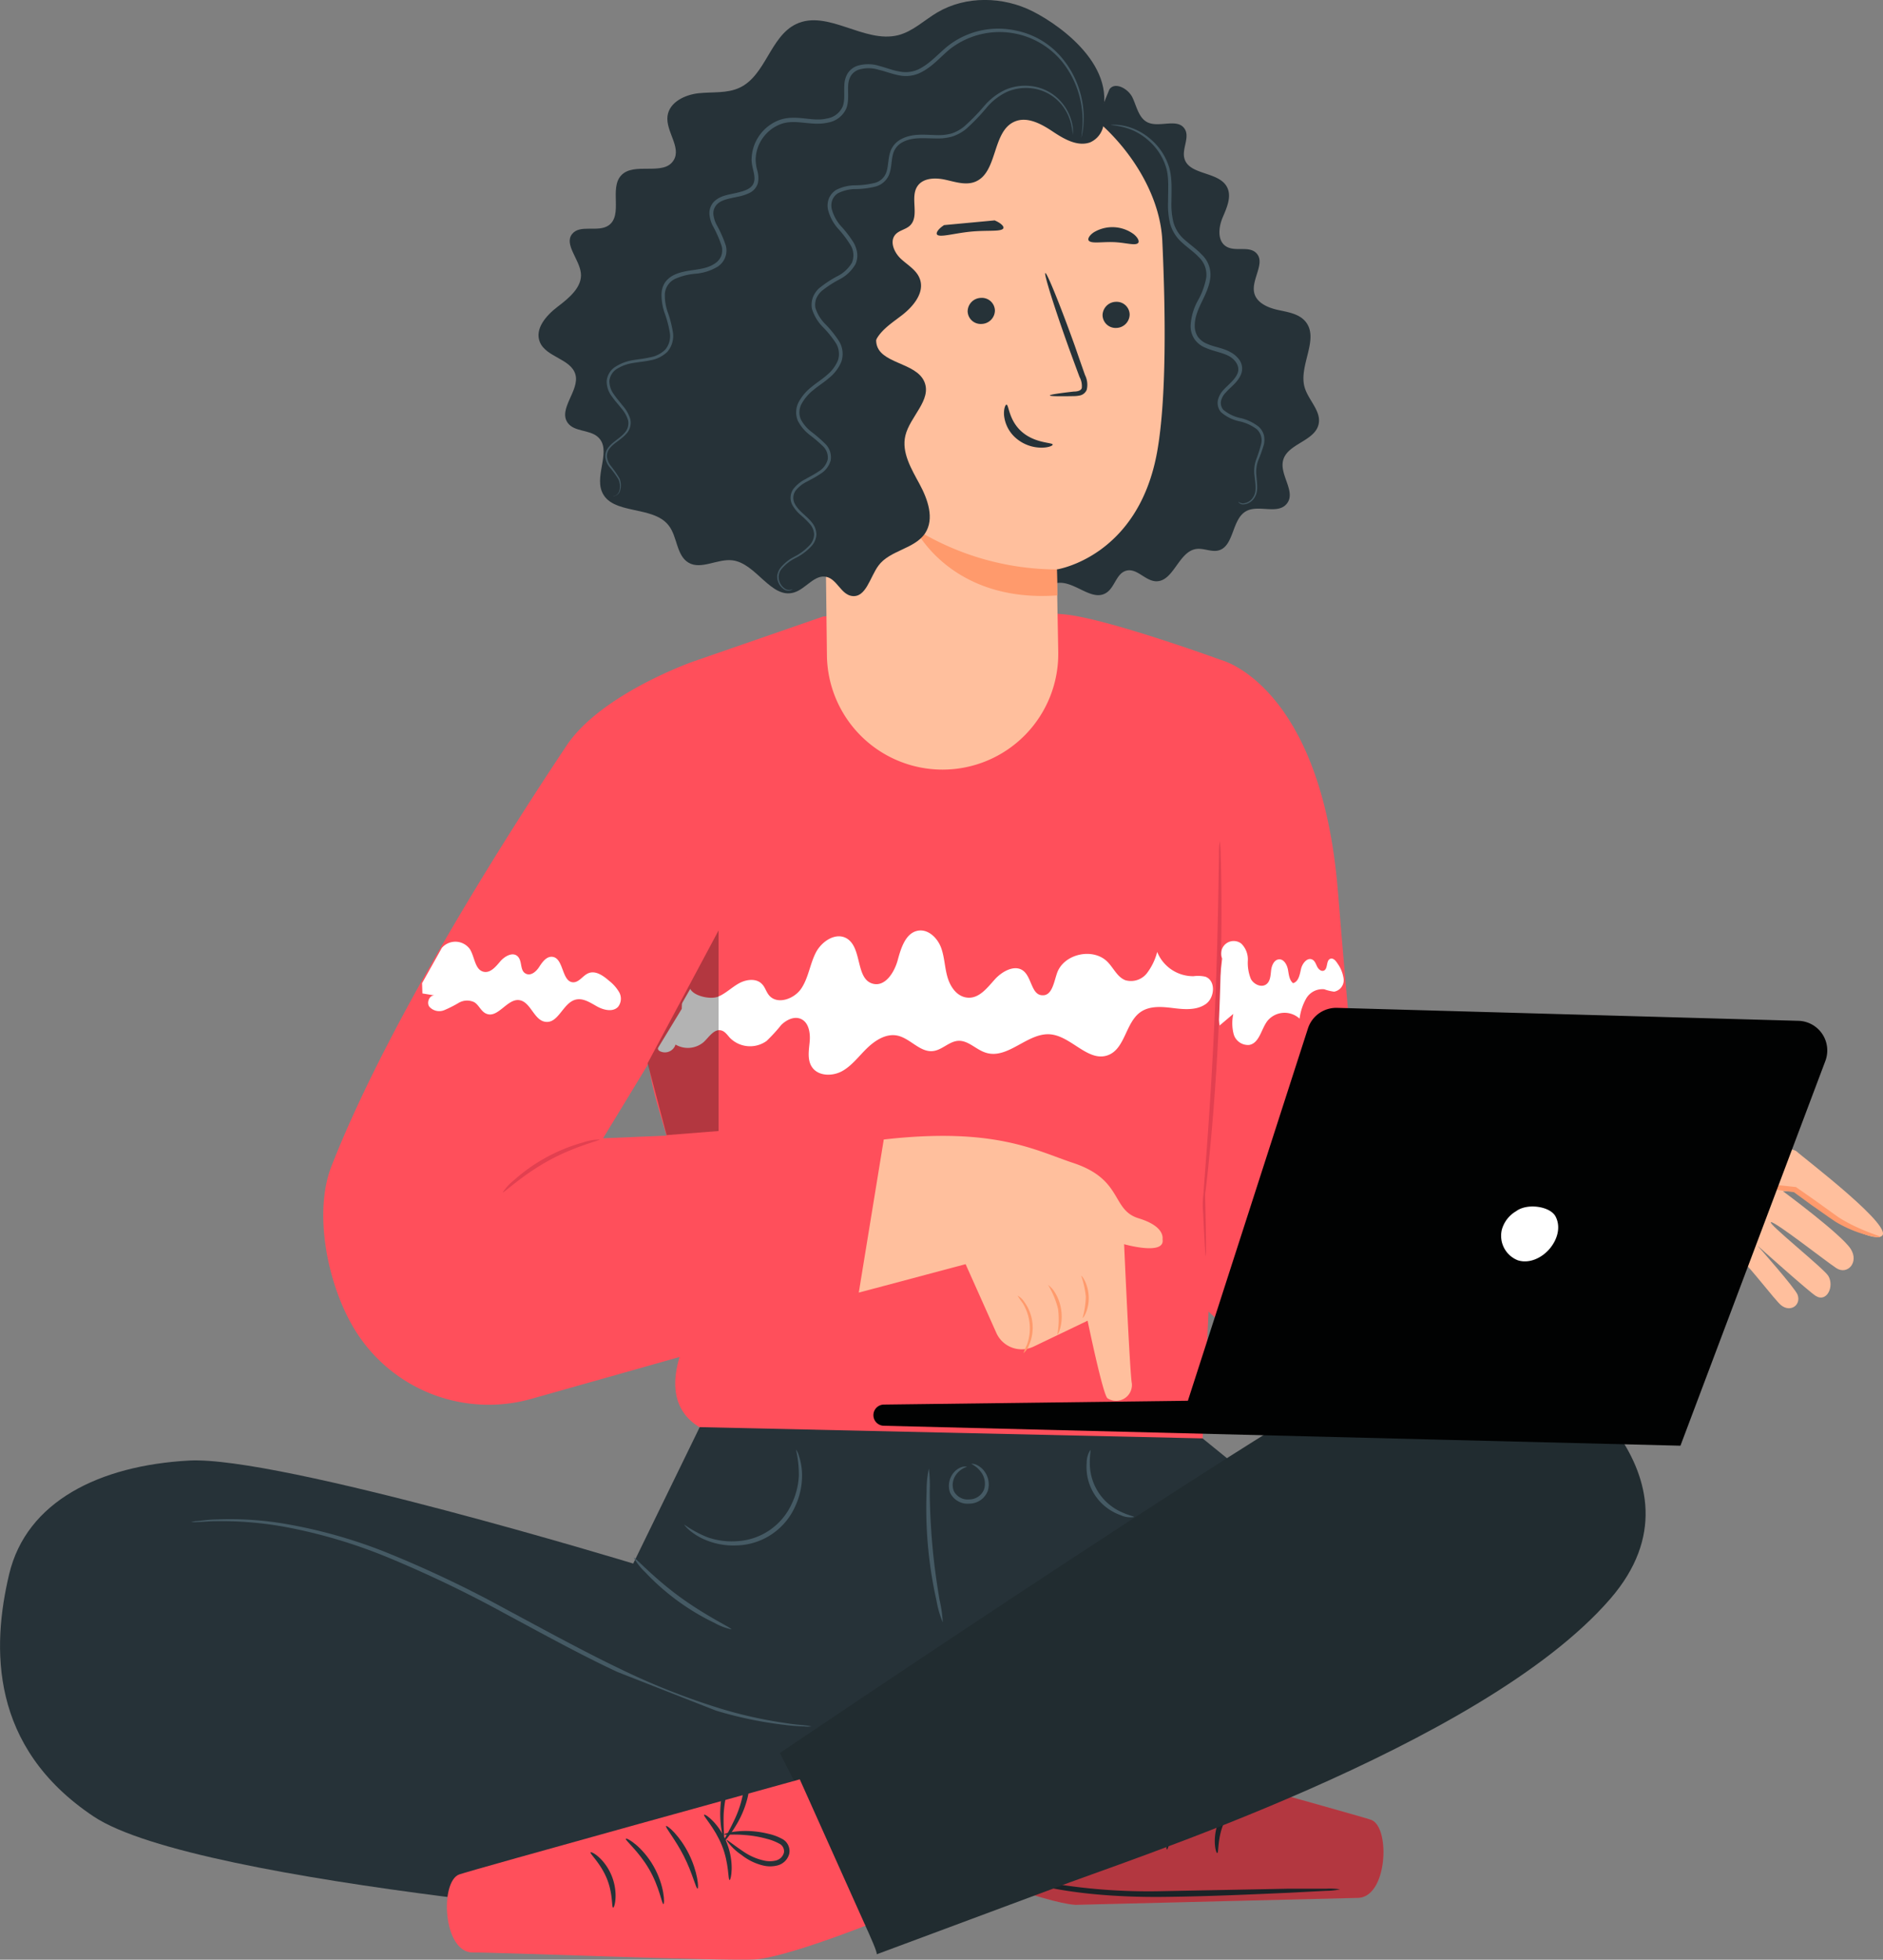<svg xmlns="http://www.w3.org/2000/svg" viewBox="0 0 339.86 353.54"><rect x="0" y="0" width="339.86" height="353.54" fill="#808080" stroke="none"/><defs><style>.cls-1{fill:#ff4f5b}.cls-2{fill:#fff}.cls-4{fill:#263238}.cls-5{opacity:.3}.cls-6{fill:#455a64}.cls-8{fill:#ffbf9d}.cls-9{fill:#ff9a6c}</style></defs><g id="Capa_2" data-name="Capa 2"><g id="Información"><path class="cls-1" d="M220.39 119.06s18.06 4.46 21.08 41.66c1.77 21.77 3.88 43.95 3.88 43.95l39.65 9.38 7 21.64-52 10.23c-14.38 0-30.2-12.42-29.88-26.8l-.55-50Z"/><path class="cls-1" d="M125.07 119.36 117 175.27a57.35 57.35 0 0 0 1.7 24.16l9.94 34.06s-13.5 17.28-2.36 24c2.19 1.31 61.86 4 61.86 4l28.92-2 3.87-82.78-.55-57.65s-20.07-7.32-27.95-8.19c-4.94-.55-26.33-1.25-43.85.35Z"/><path class="cls-2" d="M217.55 176.2a6.06 6.06 0 0 0-2.13-.09 7 7 0 0 1-6.56-4.38 10.75 10.75 0 0 1-1.87 3.86 3.66 3.66 0 0 1-3.86 1.25c-1.44-.54-2.12-2.16-3.19-3.27-2.6-2.71-8-1.52-9.18 2.05-.55 1.61-.89 4-2.59 3.93-2 0-1.93-3.17-3.45-4.39s-3.84.05-5.17 1.53-2.73 3.34-4.71 3.3-3.24-1.8-3.79-3.58-.55-3.69-1.19-5.43-2.28-3.37-4.12-3.09c-2.26.36-3.11 3.1-3.71 5.31s-2.25 4.84-4.47 4.27c-3.18-.82-1.9-6.45-4.71-8.16-2-1.2-4.57.51-5.62 2.58s-1.31 4.5-2.6 6.43-4.38 3-5.84 1.22c-.51-.62-.7-1.45-1.25-2-1-1.09-2.83-.87-4.13-.16s-2.38 1.81-3.75 2.4-4.41-.05-5.08-1.38l-4.12 7.21c-.67 1.5-2.45 3.38-1.41 4a2 2 0 0 0 2.87-1.17A4.41 4.41 0 0 0 127 188c1-.93 1.9-2.46 3.2-2.1.66.18 1.07.81 1.53 1.32a5.12 5.12 0 0 0 6.62.58 29.2 29.2 0 0 0 2.65-2.89c.93-.92 2.33-1.62 3.53-1.1 1.44.61 1.75 2.52 1.61 4.08s-.47 3.28.4 4.59c1.12 1.7 3.73 1.73 5.5.73s3-2.72 4.48-4.14 3.42-2.65 5.42-2.25c2.35.48 4.1 3.08 6.48 2.79 1.63-.19 2.89-1.75 4.54-1.84 1.82-.1 3.21 1.61 5 2.15 4 1.24 7.53-3.7 11.64-3.32 3.78.35 6.81 5.07 10.37 3.76 3.13-1.15 3.16-5.91 5.91-7.8 1.66-1.15 3.87-.95 5.88-.7s4.22.43 5.87-.73 1.83-4.26-.08-4.93Zm3.04-3.28a2.26 2.26 0 0 1 3.45-2.69 4 4 0 0 1 1.18 3.06 7.72 7.72 0 0 0 .55 3.32c.54 1 1.94 1.63 2.82.93.7-.55.73-1.58.83-2.47s.54-1.94 1.43-2 1.45 1 1.61 1.85.23 1.9.93 2.45c1-.29 1.2-1.56 1.43-2.57s1.16-2.17 2.07-1.67c.45.25.61.79.84 1.25s.71.91 1.19.73c.8-.31.38-1.84 1.18-2.14.53-.2 1 .36 1.3.84a6.07 6.07 0 0 1 1.12 2.87 2.1 2.1 0 0 1-1.72 2.22 8.1 8.1 0 0 1-1.78-.43 3.38 3.38 0 0 0-3.26 1.65 9.82 9.82 0 0 0-1.2 3.65 4 4 0 0 0-5.79.39c-1.15 1.49-1.44 4-3.29 4.35a2.69 2.69 0 0 1-2.81-1.92 7.88 7.88 0 0 1-.07-3.68l-2.47 2.09c-.18-1.11-.37-2.21-.56-3.31"/><path class="cls-1" d="M125.07 119.36s-16.61 5.82-22.83 15.17c-8.24 12.37-31.49 48-42.4 75.81-3.42 8.72-.57 22.12 4.48 30a28.36 28.36 0 0 0 31.65 12l58.16-16.42 5.38-32.69-50.66 2.12 14.2-23.35Z"/><path class="cls-2" d="M79.75 171a3.23 3.23 0 0 1 5.06.23c.89 1.42.89 3.77 2.53 4.09 1.2.23 2.15-.94 2.94-1.87s2.24-1.77 3.13-.94.4 2.45 1.37 3.07 2-.3 2.55-1.16 1.31-1.91 2.34-1.81c2.12.2 1.67 4.55 3.8 4.6 1.08 0 1.73-1.23 2.73-1.64 1.3-.54 2.7.46 3.76 1.39a7.15 7.15 0 0 1 1.81 2.07 2.38 2.38 0 0 1-.21 2.6c-.93 1-2.62.6-3.83-.08s-2.5-1.55-3.84-1.21c-2.27.57-3.09 4.31-5.42 4-2.12-.23-2.68-3.69-4.81-3.92s-3.8 3.3-5.85 2.47c-1-.39-1.34-1.58-2.23-2.1a3 3 0 0 0-2.81.14 21.42 21.42 0 0 1-2.62 1.32 2.39 2.39 0 0 1-2.67-.65c-.56-.8.11-2.22 1.07-2l-2.31-.38-.06-1.85"/><path d="M220.15 151.74a17.7 17.7 0 0 1 .17 2.61c.07 1.68.11 4.12.13 7.12.05 6-.06 14.32-.48 23.49s-1.08 17.45-1.68 23.44c-.29 3-.56 5.41-.78 7.08.52 23.45-.36 2.58-.41 2.58a15.11 15.11 0 0 1 .1-2.61c.13-1.82.31-4.21.53-7.1.45-6 1-14.27 1.43-23.43s.62-17.45.73-23.45c.05-2.9.09-5.3.12-7.12a16 16 0 0 1 .14-2.61Zm-111.92 53.83c0 .22-4.41 1.16-9.26 3.84s-8.08 5.87-8.23 5.7a9.74 9.74 0 0 1 2-2.18 31.43 31.43 0 0 1 12.53-6.84 9.64 9.64 0 0 1 2.96-.52Z" style="fill:#e24050"/><path class="cls-1" d="M194.1 343.64c-5.41-.33-21.71-6.76-21.71-6.76L186 311.11s59.09 16.35 61.46 17.19c3.56 1.25 3 14.29-2.58 14.09"/><path class="cls-4" d="M210.62 333.66c.3 0 .69-3.09 2.6-6.35s4.36-5.2 4.18-5.44-3 1.44-5 4.95-2.03 6.86-1.78 6.84Zm-6.16-2.8c.29.05.89-2.74 2.46-5.83s3.43-5.24 3.22-5.45-2.47 1.74-4.1 5-1.83 6.27-1.58 6.28Zm-5.78-1.55c.3 0 .07-3 1.38-6.24s3.43-5.31 3.22-5.52-2.77 1.6-4.14 5.16-.7 6.69-.46 6.6Z"/><path class="cls-4" d="M199.73 321.68c.1 0 .63-1.62.63-4.39a20.28 20.28 0 0 0-.6-4.82 19.3 19.3 0 0 0-.88-2.74 3.34 3.34 0 0 0-.94-1.45 1.56 1.56 0 0 0-2 .1 2.63 2.63 0 0 0-.79 1.67 11.91 11.91 0 0 0-.08 1.56 13.28 13.28 0 0 0 .37 2.89 17.56 17.56 0 0 0 1.82 4.52 12 12 0 0 0 2.65 3.56c.14-.1-.85-1.47-2-3.88a19.41 19.41 0 0 1-1.55-4.4 13.06 13.06 0 0 1-.29-2.7c0-.9 0-2 .55-2.48a.57.57 0 0 1 .78-.06 2.5 2.5 0 0 1 .65 1 22.37 22.37 0 0 1 .89 2.61 23.23 23.23 0 0 1 .78 4.61c.12 2.72-.15 4.38.01 4.4Z"/><path class="cls-4" d="M199.65 321.08c0-.11-1.39-.6-3.81-.61a16.72 16.72 0 0 0-4.19.51 9.12 9.12 0 0 0-2.41.89 2.49 2.49 0 0 0-1.34 2.7 3 3 0 0 0 2.13 2.11 5.39 5.39 0 0 0 2.65 0 10.14 10.14 0 0 0 3.84-1.89 10.5 10.5 0 0 0 2.75-2.7c-.11-.13-1.23.85-3.15 2.13a10.43 10.43 0 0 1-3.63 1.57 4.63 4.63 0 0 1-2.19 0 2 2 0 0 1-1.44-1.41 1.53 1.53 0 0 1 .88-1.64 8.9 8.9 0 0 1 2.15-.84 19.14 19.14 0 0 1 4-.69c2.29-.21 3.74.03 3.76-.13Zm20.05 13.21c.29 0 0-2.56 1.16-5.33s3.08-4.4 2.89-4.63-2.56 1.16-3.8 4.26-.49 5.8-.25 5.7ZM178.47 337a12.55 12.55 0 0 0 2.28 1.07 50.92 50.92 0 0 0 6.58 2c5.65 1.42 13.71 2.23 22.56 2.14s16.83-.5 22.62-.74l6.84-.36a12.29 12.29 0 0 0 2.51-.27 13.56 13.56 0 0 0-2.52-.11h-6.85l-22.61.44a106.12 106.12 0 0 1-22.4-1.83c-5.64-1.05-8.94-2.51-9.01-2.34Z"/><path d="M194.1 343.64c-5.41-.33-21.71-6.76-21.71-6.76L186 311.11s59.09 16.35 61.46 17.19c3.56 1.25 3 14.29-2.58 14.09" class="cls-5"/><path class="cls-4" d="m126.29 257.46-12 24.61s-64-19.47-80.17-18.58S4.78 270.85 1.65 284s-3.57 31.15 15.25 43.7 112.39 19.48 112.39 19.48h37l60.51-79.78-9.75-7.91Z"/><path class="cls-6" d="M111.49 301.65c-6.47-3-13.38-6.81-20.64-10.71a214 214 0 0 0-20.9-10 93.79 93.79 0 0 0-18.09-5.4 63.42 63.42 0 0 0-12.68-1.11c-1.5 0-2.67.13-3.46.14a7.05 7.05 0 0 1-1.22 0 6.48 6.48 0 0 1 1.2-.18c.79-.06 2-.27 3.48-.28A59 59 0 0 1 52 275a90.4 90.4 0 0 1 18.26 5.28 203 203 0 0 1 21 10c7.27 3.9 14.15 7.67 20.58 10.75a126.81 126.81 0 0 0 17.55 7 79 79 0 0 0 12.42 2.82c1.49.26 2.66.31 3.45.42a6.9 6.9 0 0 1 1.2.19 7.37 7.37 0 0 1-1.21 0c-.79-.06-2-.06-3.48-.27a70.75 70.75 0 0 1-12.55-2.59"/><path d="M190.19 340.67c11.89-4.67 77.31-25.49 100.46-52.25 19.28-22.28-11.39-42.22-11.39-42.22s-21.51-.69-28.68 0-109.82 70.05-109.82 70.05 17.93 35 17.48 36.31Z" style="fill:#212c30"/><path class="cls-6" d="M132 293.94a10.8 10.8 0 0 1-3-1.14 42.43 42.43 0 0 1-12.59-9.21 10.77 10.77 0 0 1-2-2.55c.18-.17 3.45 3.53 8.35 7.09s9.37 5.58 9.24 5.81Zm35.65-29a24.7 24.7 0 0 1 .16 4.09c0 2.53.14 6 .48 9.84s.87 7.27 1.29 9.76a23.72 23.72 0 0 1 .58 4.05 18.16 18.16 0 0 1-1.14-3.95 76.41 76.41 0 0 1-1.78-19.7 18.17 18.17 0 0 1 .41-4.09Zm7.65-.85s.31-.07.81.11a3.68 3.68 0 0 1 1.7 1.43 3.93 3.93 0 0 1 .48 3.3 3.56 3.56 0 0 1-3.31 2.33 3.49 3.49 0 0 1-3.51-2 3.69 3.69 0 0 1 .45-3.31 3.23 3.23 0 0 1 1.8-1.33c.52-.12.81 0 .81 0a3.83 3.83 0 0 0-2.12 1.64 3.14 3.14 0 0 0-.26 2.72 2.8 2.8 0 0 0 2.79 1.52 2.88 2.88 0 0 0 2.66-1.78 3.46 3.46 0 0 0-.28-2.76 4.74 4.74 0 0 0-2.02-1.87Zm-31.64-2.59a3.52 3.52 0 0 1 .56 1.22 11.08 11.08 0 0 1 .54 3.62 13.15 13.15 0 0 1-1.19 5.31 11.89 11.89 0 0 1-10.64 7.15 13 13 0 0 1-5.37-.9 11.2 11.2 0 0 1-3.15-1.86c-.65-.57-.94-1-.91-1a19.91 19.91 0 0 0 4.26 2.31 13.24 13.24 0 0 0 5.13.69 11.51 11.51 0 0 0 10-6.73 13.31 13.31 0 0 0 1.29-5 20 20 0 0 0-.52-4.81Zm61.03 12.18a4.22 4.22 0 0 1-2.43-.34 9.2 9.2 0 0 1-6.13-9.39 4.24 4.24 0 0 1 .66-2.36c.13 0-.12.93-.09 2.37a9.64 9.64 0 0 0 5.78 8.85c1.31.61 2.23.74 2.21.87Z"/><path class="cls-8" d="M285.39 215.65s14.1-10.47 16.56-10.93 21.19 1.92 22.32 3 18.52 14.24 15.16 15.37-15.4-8.2-15.4-8.2h-2.24s10.54 7.77 12.24 10.42c1.56 2.44-.61 4.77-2.6 3.46s-11-8.4-11.79-8.29 9.47 8.3 10.33 9.67c1.15 1.84-.21 4.88-2.23 3.65-1.19-.72-10.55-9.1-10.55-9.1s6.86 7.73 7.26 8.89c.66 1.89-1.33 3.23-3 1.86-1.13-.94-5.69-7-7.21-8.21 0 0-1.81-.39-4.93 2.08s-17.75 5.28-17.75 5.28Z"/><path class="cls-8" d="M289.65 218.1c.61 1.68 2.66 2.4 4.44 2.29s3.47-.84 5.24-1.08c5.29-.73 10.55 2.81 15.8 1.83.73-.14 1.59-.53 1.61-1.28s-.69-1.14-1.31-1.44l-15.91-7.74"/><path class="cls-9" d="M299.52 210.68a6.46 6.46 0 0 1 1.8.66c1.14.48 2.76 1.21 4.77 2.14l7 3.29 2 1c.62.35 1.58.54 2.06 1.67a1.51 1.51 0 0 1-.5 1.6 3.13 3.13 0 0 1-1.31.61 12 12 0 0 1-2.61.19c-3.51-.15-6.53-1.41-9.34-1.88a13.6 13.6 0 0 0-4-.2c-1.24.15-2.39.51-3.49.74a6.24 6.24 0 0 1-5.23-.73c-1-.82-1.1-1.65-1.06-1.63s.28.68 1.29 1.31a6 6 0 0 0 4.84.35c1.05-.26 2.2-.66 3.53-.87a13.64 13.64 0 0 1 4.26.12c2.93.44 6 1.65 9.22 1.78a11.37 11.37 0 0 0 2.35-.16c.72-.15 1.25-.58 1.09-.93s-.86-.78-1.54-1.1l-2-1-6.91-3.48a136 136 0 0 1-4.62-2.43 7.09 7.09 0 0 1-1.6-1.05Zm39.84 12.48c0 .12-1.58 0-4-.84a22.21 22.21 0 0 1-4-1.87c-1.38-.91-2.86-2-4.41-3.06l-3.27-2.39.22.09c-5.57-.75-9.58-1.44-9.56-1.67s4.09.09 9.69.72h.11l.11.08 3.29 2.3 4.32 3.1a28.35 28.35 0 0 0 3.79 2c2.25 1.01 3.75 1.38 3.71 1.54Z"/><path class="cls-1" d="M144.35 321s-59.08 16.31-61.45 17.15c-3.56 1.25-3 14.29 2.57 14.09 2.62-.1 45.39 1.59 50.79 1.25s19.94-6.08 19.94-6.08Z"/><path class="cls-4" d="M119.74 343.5c-.3 0-.7-3.08-2.61-6.34s-4.36-5.2-4.17-5.44 3 1.44 5 4.95 2.04 6.86 1.78 6.83Zm6.16-2.79c-.29.05-.89-2.74-2.46-5.83s-3.43-5.25-3.22-5.45 2.47 1.74 4.1 5 1.83 6.26 1.58 6.28Zm5.78-1.55c-.3 0-.07-3-1.39-6.24s-3.42-5.31-3.21-5.53 2.76 1.61 4.14 5.17.7 6.69.46 6.6Z"/><path class="cls-4" d="M130.63 331.53c-.11 0-.63-1.62-.64-4.4a21.29 21.29 0 0 1 .6-4.81 20.8 20.8 0 0 1 .88-2.75 3.2 3.2 0 0 1 .95-1.44 1.56 1.56 0 0 1 2 .1 2.56 2.56 0 0 1 .78 1.67 11.91 11.91 0 0 1 .08 1.56 12.77 12.77 0 0 1-.36 2.89 17.71 17.71 0 0 1-1.82 4.52c-1.38 2.39-2.57 3.62-2.66 3.55s.86-1.47 2-3.88a19.14 19.14 0 0 0 1.55-4.39 13.07 13.07 0 0 0 .28-2.7c0-.91 0-2-.54-2.48a.57.57 0 0 0-.78-.06 2.5 2.5 0 0 0-.65 1 22.47 22.47 0 0 0-.9 2.61 23.86 23.86 0 0 0-.78 4.61c-.1 2.71.17 4.38.01 4.4Z"/><path class="cls-4" d="M130.7 330.93c0-.11 1.4-.6 3.81-.62a17.39 17.39 0 0 1 4.2.52 9.25 9.25 0 0 1 2.41.89 2.47 2.47 0 0 1 1.33 2.7 2.94 2.94 0 0 1-2.12 2.11 5.39 5.39 0 0 1-2.65 0 10 10 0 0 1-3.84-1.89 10.3 10.3 0 0 1-2.75-2.7c.1-.13 1.22.84 3.15 2.13a10.46 10.46 0 0 0 3.62 1.57 4.63 4.63 0 0 0 2.19 0 2 2 0 0 0 1.44-1.41 1.53 1.53 0 0 0-.88-1.65 9.06 9.06 0 0 0-2.14-.83 20 20 0 0 0-4-.7c-2.29-.2-3.74.04-3.77-.12Zm-20.04 13.21c-.29 0 0-2.56-1.17-5.33s-3.07-4.4-2.89-4.63 2.57 1.16 3.81 4.25.49 5.81.25 5.71Z"/><path class="cls-8" d="M205.52 219.79c-5-1.51-2.74-7-11.85-10-6.8-2.26-14.11-6.5-34.16-4.22L155 233.19l19.28-5.13 5.56 12.43a5 5 0 0 0 6.69 2.45l9.77-4.68s2.77 13.44 3.6 14a2.86 2.86 0 0 0 4.39-2.66c-.37-1.81-1.4-25.14-1.4-25.14s7.4 2.1 6.94-.86c-.05-.03.66-2.29-4.31-3.81Z"/><path class="cls-9" d="M184.71 244.13a14.23 14.23 0 0 1 .64-1.52 8.67 8.67 0 0 0-.76-7.51 14.7 14.7 0 0 1-.93-1.37 3.43 3.43 0 0 1 1.23 1.16 7.86 7.86 0 0 1 .8 7.86 3.22 3.22 0 0 1-.98 1.38Zm6.12-3.34a15 15 0 0 0 .13-4.67 15.38 15.38 0 0 0-1.8-4.32s.47.31 1 1a8.17 8.17 0 0 1 1.32 3.19 8.3 8.3 0 0 1-.08 3.46c-.23.89-.51 1.36-.57 1.34Zm4.31-10.65c.05 0 .36.31.69 1a7.11 7.11 0 0 1 .67 2.81 6.87 6.87 0 0 1-.49 2.84c-.28.68-.57 1-.62 1a16.31 16.31 0 0 0 .59-3.84 16 16 0 0 0-.84-3.81Z"/><path d="m259 259.7-99.5-2.49a1.91 1.91 0 0 1-1.86-1.91 1.91 1.91 0 0 1 1.89-1.91l54.87-.69 21.67-67.17a5.37 5.37 0 0 1 5.24-3.71l83.3 2.34a5.35 5.35 0 0 1 4.85 7.23l-26.16 69.42-44.3-1.11" style="fill:#010202"/><path class="cls-2" d="M280.74 219.42c-1-1.81-5.1-2.41-7.09-.92a5.59 5.59 0 0 0-2.58 3.32 4.74 4.74 0 0 0 2.88 5.54c2.11.68 4.46-.48 5.85-2.21s1.91-3.93.94-5.73Z"/><path class="cls-4" d="M200.24 16.12c1-1.44 3.41-.12 4.17 1.5s1.12 3.69 2.73 4.46c2.11 1 5.35-.81 6.66 1.14 1 1.5-.47 3.53-.05 5.28.75 3.14 6.16 2.37 7.69 5.21.92 1.69 0 3.73-.76 5.51s-1 4.23.63 5.24 4.05-.15 5.4 1.16c1.8 1.75-.9 4.75-.34 7.2.41 1.79 2.42 2.68 4.22 3.08s3.81.67 5 2.07c2.63 3.11-1.22 7.91-.14 11.84.65 2.37 3.11 4.37 2.53 6.77-.73 3.06-5.71 3.48-6.41 6.54-.61 2.61 2.35 5.58.72 7.7s-5.14.13-7.4 1.41c-2.61 1.48-2.13 6.36-5 7.08-1.3.31-2.66-.47-4-.27-3.22.47-4.08 6-7.32 5.82-1.9-.12-3.39-2.38-5.24-1.92s-2.09 3-3.65 4c-2.44 1.57-5.27-1.67-8.16-1.8-1.8-.08-3.55 1.09-5.33.76a4.54 4.54 0 0 1-3.24-3.65 16 16 0 0 1 .12-5.16 50.78 50.78 0 0 0-4.74-27.67"/><path class="cls-8" d="m191 117.58-.27-14.85s14.75-2.19 18.14-21.33c1.69-9.52 1.51-25.18.91-38-.67-14.13-16-29-27.49-28l-34.04 12.19v6.2l1 84.43a20.87 20.87 0 0 0 20.87 20.62A20.88 20.88 0 0 0 191 117.58Z"/><path class="cls-4" d="M203.89 56.72a2.46 2.46 0 0 1-2.42 2.44 2.35 2.35 0 0 1-2.47-2.27 2.46 2.46 0 0 1 2.41-2.44 2.35 2.35 0 0 1 2.48 2.27ZM179.57 56a2.46 2.46 0 0 1-2.42 2.44 2.35 2.35 0 0 1-2.5-2.26 2.46 2.46 0 0 1 2.42-2.44 2.35 2.35 0 0 1 2.5 2.26Zm9.92 15.34c0-.15 1.65-.4 4.32-.7.68 0 1.32-.18 1.44-.64a3.44 3.44 0 0 0-.41-2q-.92-2.47-1.91-5.19c-2.65-7.38-4.55-13.45-4.26-13.55s2.69 5.8 5.34 13.18q.94 2.73 1.82 5.22a3.88 3.88 0 0 1 .31 2.66 1.72 1.72 0 0 1-1.13 1 5.2 5.2 0 0 1-1.16.14c-2.68.05-4.35.03-4.36-.12Z"/><path class="cls-9" d="M190.77 102.73a48.87 48.87 0 0 1-25.59-7.32s6.43 13.41 25.67 12Z"/><path class="cls-4" d="M181.66 73c.44 0 .39 2.86 2.82 4.94S190 79.8 190 80.21c0 .18-.69.54-2 .55a7.07 7.07 0 0 1-4.6-1.69 6.26 6.26 0 0 1-2.18-4.14c-.09-1.21.25-1.93.44-1.93Zm-2.14-33.24c1.13.48 1.7 1.06 1.58 1.4-.28.71-2.92.32-6 .64s-5.64 1.13-6 .47c-.17-.31.28-1 1.3-1.66m35.04 3.2c-.48.59-2.29-.06-4.48-.13s-4.06.33-4.48-.31c-.18-.3.12-.9.94-1.46a6.5 6.5 0 0 1 7.22.35c.77.64 1.01 1.26.8 1.55Zm-6.1-24.74c0 .23-.66.41-1.47.41s-1.48-.18-1.48-.41.66-.4 1.48-.4 1.47.18 1.47.4Z"/><path class="cls-4" d="M198.09 22.78c4.94-9.83-6.3-18-11.67-20.72s-12.09-2.86-17.26.19c-2.35 1.39-4.41 3.43-7.06 4.1-6.13 1.54-12.73-4.72-18.43-2-4.67 2.25-5.47 9.27-10.18 11.47-2.27 1.07-4.91.73-7.4 1s-5.29 1.62-5.61 4.11c-.36 2.76 2.56 5.67 1.09 8-1.81 2.91-7.16.2-9.47 2.73-2.16 2.36.38 7.14-2.25 9-1.93 1.33-5.2-.27-6.62 1.59s1.32 4.49 1.61 7-2.12 4.51-4.18 6.07-4.21 4-3.22 6.4c1.14 2.74 5.64 3 6.42 5.86s-3.18 6.22-1.39 8.71c1.19 1.65 3.92 1.18 5.44 2.54 2.53 2.27-.54 6.64.7 9.8 1.72 4.36 9.2 2.45 12.07 6.16 1.6 2 1.37 5.45 3.63 6.74s5.2-.76 7.86-.45c4.33.51 7 7.08 11.16 5.8 2.14-.65 3.71-3.34 5.87-2.8 1.88.46 2.61 3.13 4.51 3.43 2.58.41 3.29-3.36 4.83-5.46 2.05-2.8 6.55-3 8.44-5.86 1.71-2.62.48-6.1-1-8.84s-3.3-5.73-2.57-8.77c.83-3.45 4.82-6.45 3.42-9.72-1.53-3.57-8.2-3.2-8.67-7.06-.44-3.65 5.68-5.72 5-9.32-.47-2.42-3.79-3.38-4.41-5.77-.73-2.78 2.63-5.14 2.59-8 0-1.83-1.43-3.3-2.43-4.84s-1.54-3.83-.14-5c2.23-1.89 5.58 1.56 8.38.72 2-.58 2.67-2.9 3.36-4.83 0 0 5.18-7.85 14.44-6.72s13.14 4.74 13.14 4.74Z"/><path class="cls-4" d="M198.23 19.24a4.12 4.12 0 0 1-1.49 6.45c-2.31.81-4.75-.64-6.79-2s-4.56-2.72-6.81-1.76c-4.14 1.76-3 9.23-7.16 10.87-1.71.67-3.62 0-5.42-.39s-4-.32-5 1.22c-1.35 2.07.47 5.39-1.34 7.08-.75.7-1.93.83-2.61 1.6-1.1 1.25-.23 3.25 1 4.39s2.8 2 3.39 3.57c.95 2.47-1.13 5-3.24 6.62s-4.65 3.2-5.11 5.81c-.74 4.2 4.47 8.24 2.7 12.12-1 2.19-3.95 2.94-6.21 2.11a10.27 10.27 0 0 1-5-5c-4.75-8.63-3.44-19.2-1.83-28.93 1.05-6.37 2.27-13 6-18.24 3.86-5.48 10-8.91 16.35-11.12 4.84-1.69 10-2.79 15.08-2.16s10.09 3.18 12.84 7.5"/><path class="cls-6" d="M143.09 106.3a1 1 0 0 1-.34.19 1.33 1.33 0 0 1-1.14-.11 2.72 2.72 0 0 1-1.18-1.45 2.4 2.4 0 0 1-.13-1.21 3.06 3.06 0 0 1 .56-1.27 7.82 7.82 0 0 1 2.47-2 9.94 9.94 0 0 0 2.91-2.22 3 3 0 0 0 .7-1.78 3.06 3.06 0 0 0-.74-1.89 18.13 18.13 0 0 0-1.65-1.62 6.43 6.43 0 0 1-1.62-2 2.78 2.78 0 0 1 .25-2.71 6.42 6.42 0 0 1 2.17-1.78c.81-.47 1.65-.88 2.42-1.41a3.56 3.56 0 0 0 1.61-2.1 2.79 2.79 0 0 0-.89-2.48 24.94 24.94 0 0 0-2.35-2 7.7 7.7 0 0 1-2.14-2.55 4 4 0 0 1 .2-3.47 9 9 0 0 1 2.29-2.65c.92-.76 1.89-1.36 2.75-2.12a6.77 6.77 0 0 0 2-2.66 3.72 3.72 0 0 0-.42-3.18 18.82 18.82 0 0 0-2.27-2.8 8.06 8.06 0 0 1-2-3.31 4 4 0 0 1 .16-2.06 4.45 4.45 0 0 1 1.13-1.66 20.53 20.53 0 0 1 3.27-2.16 6.35 6.35 0 0 0 2.64-2.42 3.48 3.48 0 0 0-.31-3.31 19.15 19.15 0 0 0-2.23-2.92 8.18 8.18 0 0 1-1.77-3.39 3.53 3.53 0 0 1 .17-2 3.37 3.37 0 0 1 1.27-1.52 7.65 7.65 0 0 1 3.58-.85 15 15 0 0 0 3.36-.42A3 3 0 0 0 160 31c.32-1 .29-2.13.58-3.24a4 4 0 0 1 2.08-2.66c2-1.08 4.27-.77 6.2-.73a9.33 9.33 0 0 0 2.82-.27 7.15 7.15 0 0 0 2.32-1.26 37.29 37.29 0 0 0 3.68-3.77 11.24 11.24 0 0 1 3.9-2.93 9 9 0 0 1 4.32-.63 8.45 8.45 0 0 1 6 3.32 8.81 8.81 0 0 1 1.71 4 6 6 0 0 1 0 1.52s0-.52-.19-1.5A8.85 8.85 0 0 0 191.7 19a8.21 8.21 0 0 0-5.79-3.1 8.69 8.69 0 0 0-4.11.65 10.76 10.76 0 0 0-3.72 2.87 36.85 36.85 0 0 1-3.71 3.85 7.72 7.72 0 0 1-2.56 1.38 9.74 9.74 0 0 1-3 .32c-2 0-4.1-.29-5.9.68a3.39 3.39 0 0 0-1.76 2.27c-.26 1-.22 2.13-.57 3.28a3.66 3.66 0 0 1-2.58 2.46 15.23 15.23 0 0 1-3.52.45 7.11 7.11 0 0 0-3.25.76 2.63 2.63 0 0 0-1 1.2 2.94 2.94 0 0 0-.12 1.59 7.61 7.61 0 0 0 1.63 3.08 20.28 20.28 0 0 1 2.31 3 5.23 5.23 0 0 1 .66 1.91 3.82 3.82 0 0 1-.33 2.05 7 7 0 0 1-2.92 2.73 19.91 19.91 0 0 0-3.15 2.06 4 4 0 0 0-1 1.41 3.23 3.23 0 0 0-.13 1.66 7.22 7.22 0 0 0 1.87 3 19.7 19.7 0 0 1 2.34 2.92 4.38 4.38 0 0 1 .47 3.76 7.36 7.36 0 0 1-2.22 2.94c-.9.79-1.91 1.41-2.76 2.12a8.37 8.37 0 0 0-2.14 2.44 3.26 3.26 0 0 0-.2 2.91 6.87 6.87 0 0 0 2 2.32 24.54 24.54 0 0 1 2.39 2.08 3.38 3.38 0 0 1 1 3 4.1 4.1 0 0 1-1.86 2.44c-.82.56-1.68 1-2.47 1.42a5.89 5.89 0 0 0-2 1.6 2.27 2.27 0 0 0-.22 2.22c.67 1.45 2.2 2.29 3.16 3.53a3.48 3.48 0 0 1 .81 2.18 3.33 3.33 0 0 1-.82 2 9.81 9.81 0 0 1-3 2.26 7.67 7.67 0 0 0-2.42 1.89 2.29 2.29 0 0 0-.45 2.24 2.52 2.52 0 0 0 1.05 1.39 1.26 1.26 0 0 0 1 .17c.29-.03.37-.11.38-.09Z"/><path class="cls-6" d="M110.65 89.51a4.26 4.26 0 0 0 .42-.11 1.36 1.36 0 0 0 .74-.94 3.2 3.2 0 0 0-.19-2 18.35 18.35 0 0 0-1.69-2.29 3.64 3.64 0 0 1-.68-1.63 2.54 2.54 0 0 1 .59-1.86c.85-1.09 2.25-1.69 3.12-2.87a2.52 2.52 0 0 0 .37-2.09 6.1 6.1 0 0 0-1.22-2.1c-.53-.67-1.14-1.33-1.68-2.11a4.41 4.41 0 0 1-.93-2.77 3.41 3.41 0 0 1 1.63-2.61 8.45 8.45 0 0 1 3-1.14c1.07-.19 2.12-.27 3.17-.52a5.18 5.18 0 0 0 2.78-1.41 3.8 3.8 0 0 0 .82-3 19.89 19.89 0 0 0-.87-3.39 9.92 9.92 0 0 1-.63-3.73A4 4 0 0 1 120 51a4.22 4.22 0 0 1 1.54-1.34c2.45-1.24 5.32-.67 7.45-2.1a3 3 0 0 0 1.17-1.35 3.14 3.14 0 0 0 .1-1.8 21.12 21.12 0 0 0-1.63-3.7 5.76 5.76 0 0 1-.59-2.13 3 3 0 0 1 .81-2.18c1.16-1.16 2.74-1.28 4.1-1.61s2.83-.71 3.15-2-.53-2.67-.44-4.25a7.72 7.72 0 0 1 5.13-6.93c3-1 5.86.42 8.44-.23a3.71 3.71 0 0 0 2.88-2.2c.43-1.17.19-2.54.29-3.92a4.28 4.28 0 0 1 .61-2.05 3.4 3.4 0 0 1 1.68-1.32 6.73 6.73 0 0 1 4 0c1.26.33 2.42.81 3.61 1a5.48 5.48 0 0 0 3.4-.35c2.13-1 3.65-2.86 5.44-4.29a14.77 14.77 0 0 1 12.15-2.75 14.52 14.52 0 0 1 8.82 5.5 16.86 16.86 0 0 1 3.2 7.19 16.41 16.41 0 0 1 .17 5 9.75 9.75 0 0 1-.33 1.7s.1-.59.19-1.72a17.24 17.24 0 0 0-.3-4.91 16.83 16.83 0 0 0-3.24-7 14.59 14.59 0 0 0-20.25-2.48c-1.74 1.38-3.24 3.31-5.55 4.39a6 6 0 0 1-3.78.41c-1.27-.24-2.45-.72-3.66-1a6.08 6.08 0 0 0-3.61 0 2.78 2.78 0 0 0-1.36 1.07 3.64 3.64 0 0 0-.5 1.73c-.1 1.27.18 2.68-.31 4.11a4.41 4.41 0 0 1-3.38 2.63c-2.9.67-5.76-.68-8.37.23a7 7 0 0 0-4.64 6.28 7.18 7.18 0 0 0 .28 2.08 4.9 4.9 0 0 1 .13 2.29 2.88 2.88 0 0 1-1.55 1.82 8.71 8.71 0 0 1-2.14.68c-1.38.31-2.86.49-3.74 1.4a2.35 2.35 0 0 0-.62 1.67 5.37 5.37 0 0 0 .53 1.87A21.83 21.83 0 0 1 131 44.3a3.47 3.47 0 0 1-1.56 3.86 9.21 9.21 0 0 1-3.89 1.22 11.45 11.45 0 0 0-3.64.9A3.26 3.26 0 0 0 120 53a9.16 9.16 0 0 0 .58 3.48 20.14 20.14 0 0 1 .88 3.52 4.42 4.42 0 0 1-1 3.46 5.8 5.8 0 0 1-3.07 1.54c-1.08.24-2.18.32-3.19.5a7.63 7.63 0 0 0-2.78 1 2.92 2.92 0 0 0-1.43 2.2 4 4 0 0 0 .83 2.47c.51.75 1.1 1.41 1.64 2.1a6.4 6.4 0 0 1 1.28 2.27 2.92 2.92 0 0 1-.46 2.43c-1 1.29-2.39 1.85-3.18 2.85a2.19 2.19 0 0 0-.54 1.62 3.3 3.3 0 0 0 .6 1.5 18.36 18.36 0 0 1 1.65 2.37 3.27 3.27 0 0 1 .13 2.11 1.38 1.38 0 0 1-.85 1 .79.79 0 0 1-.44.09Zm112.82.98a1.65 1.65 0 0 0 .82.33 2.36 2.36 0 0 0 2-1.31c.57-1 .25-2.41.1-4a6.15 6.15 0 0 1 .35-2.64 26.92 26.92 0 0 0 .88-2.76 2.73 2.73 0 0 0-.8-2.69 8.11 8.11 0 0 0-3-1.39 7.37 7.37 0 0 1-3.46-1.69 2.56 2.56 0 0 1-.56-2.08 4 4 0 0 1 1-1.89c.91-1 2.13-1.87 2.58-3.07s-.42-2.48-1.66-3.11-2.74-.82-4.21-1.48a4.37 4.37 0 0 1-1.92-1.53 4.23 4.23 0 0 1-.7-2.4 10.47 10.47 0 0 1 1.32-4.57 13.16 13.16 0 0 0 1.5-4.1 4.35 4.35 0 0 0-1.3-3.68c-.93-1-2.11-1.77-3.12-2.72a7 7 0 0 1-2.13-3.48 14.3 14.3 0 0 1-.34-3.8c0-2.41.22-4.67-.47-6.57a10.48 10.48 0 0 0-3-4.46 10.78 10.78 0 0 0-3.49-2.13 13.23 13.23 0 0 0-3.45-.71 4.19 4.19 0 0 1 .93-.05A9.62 9.62 0 0 1 204 23a10.65 10.65 0 0 1 3.66 2.1 10.81 10.81 0 0 1 3.19 4.59c.75 2 .6 4.36.58 6.74a14 14 0 0 0 .35 3.63 6.35 6.35 0 0 0 2 3.16c1 .9 2.14 1.67 3.16 2.74a5 5 0 0 1 1.5 4.22c-.39 3.14-2.82 5.54-2.8 8.58a3.48 3.48 0 0 0 .57 2 3.65 3.65 0 0 0 1.6 1.24c1.31.61 2.88.74 4.26 1.52a4.55 4.55 0 0 1 1.74 1.58 2.76 2.76 0 0 1 .19 2.4c-.6 1.5-1.88 2.29-2.72 3.27a3.27 3.27 0 0 0-.9 1.57 1.91 1.91 0 0 0 .4 1.57 7.07 7.07 0 0 0 3.22 1.53 8.42 8.42 0 0 1 3.2 1.56 3.21 3.21 0 0 1 .92 1.51 4 4 0 0 1 0 1.68 25.4 25.4 0 0 1-1 2.8 5.94 5.94 0 0 0-.38 2.48c.11 1.57.43 3.1-.25 4.19a2.5 2.5 0 0 1-2.22 1.34 1 1 0 0 1-.8-.51Z"/><path d="M129.69 167.86v36.18l-9.37.74-3.43-12.98 12.8-23.94z" class="cls-5"/></g></g></svg>